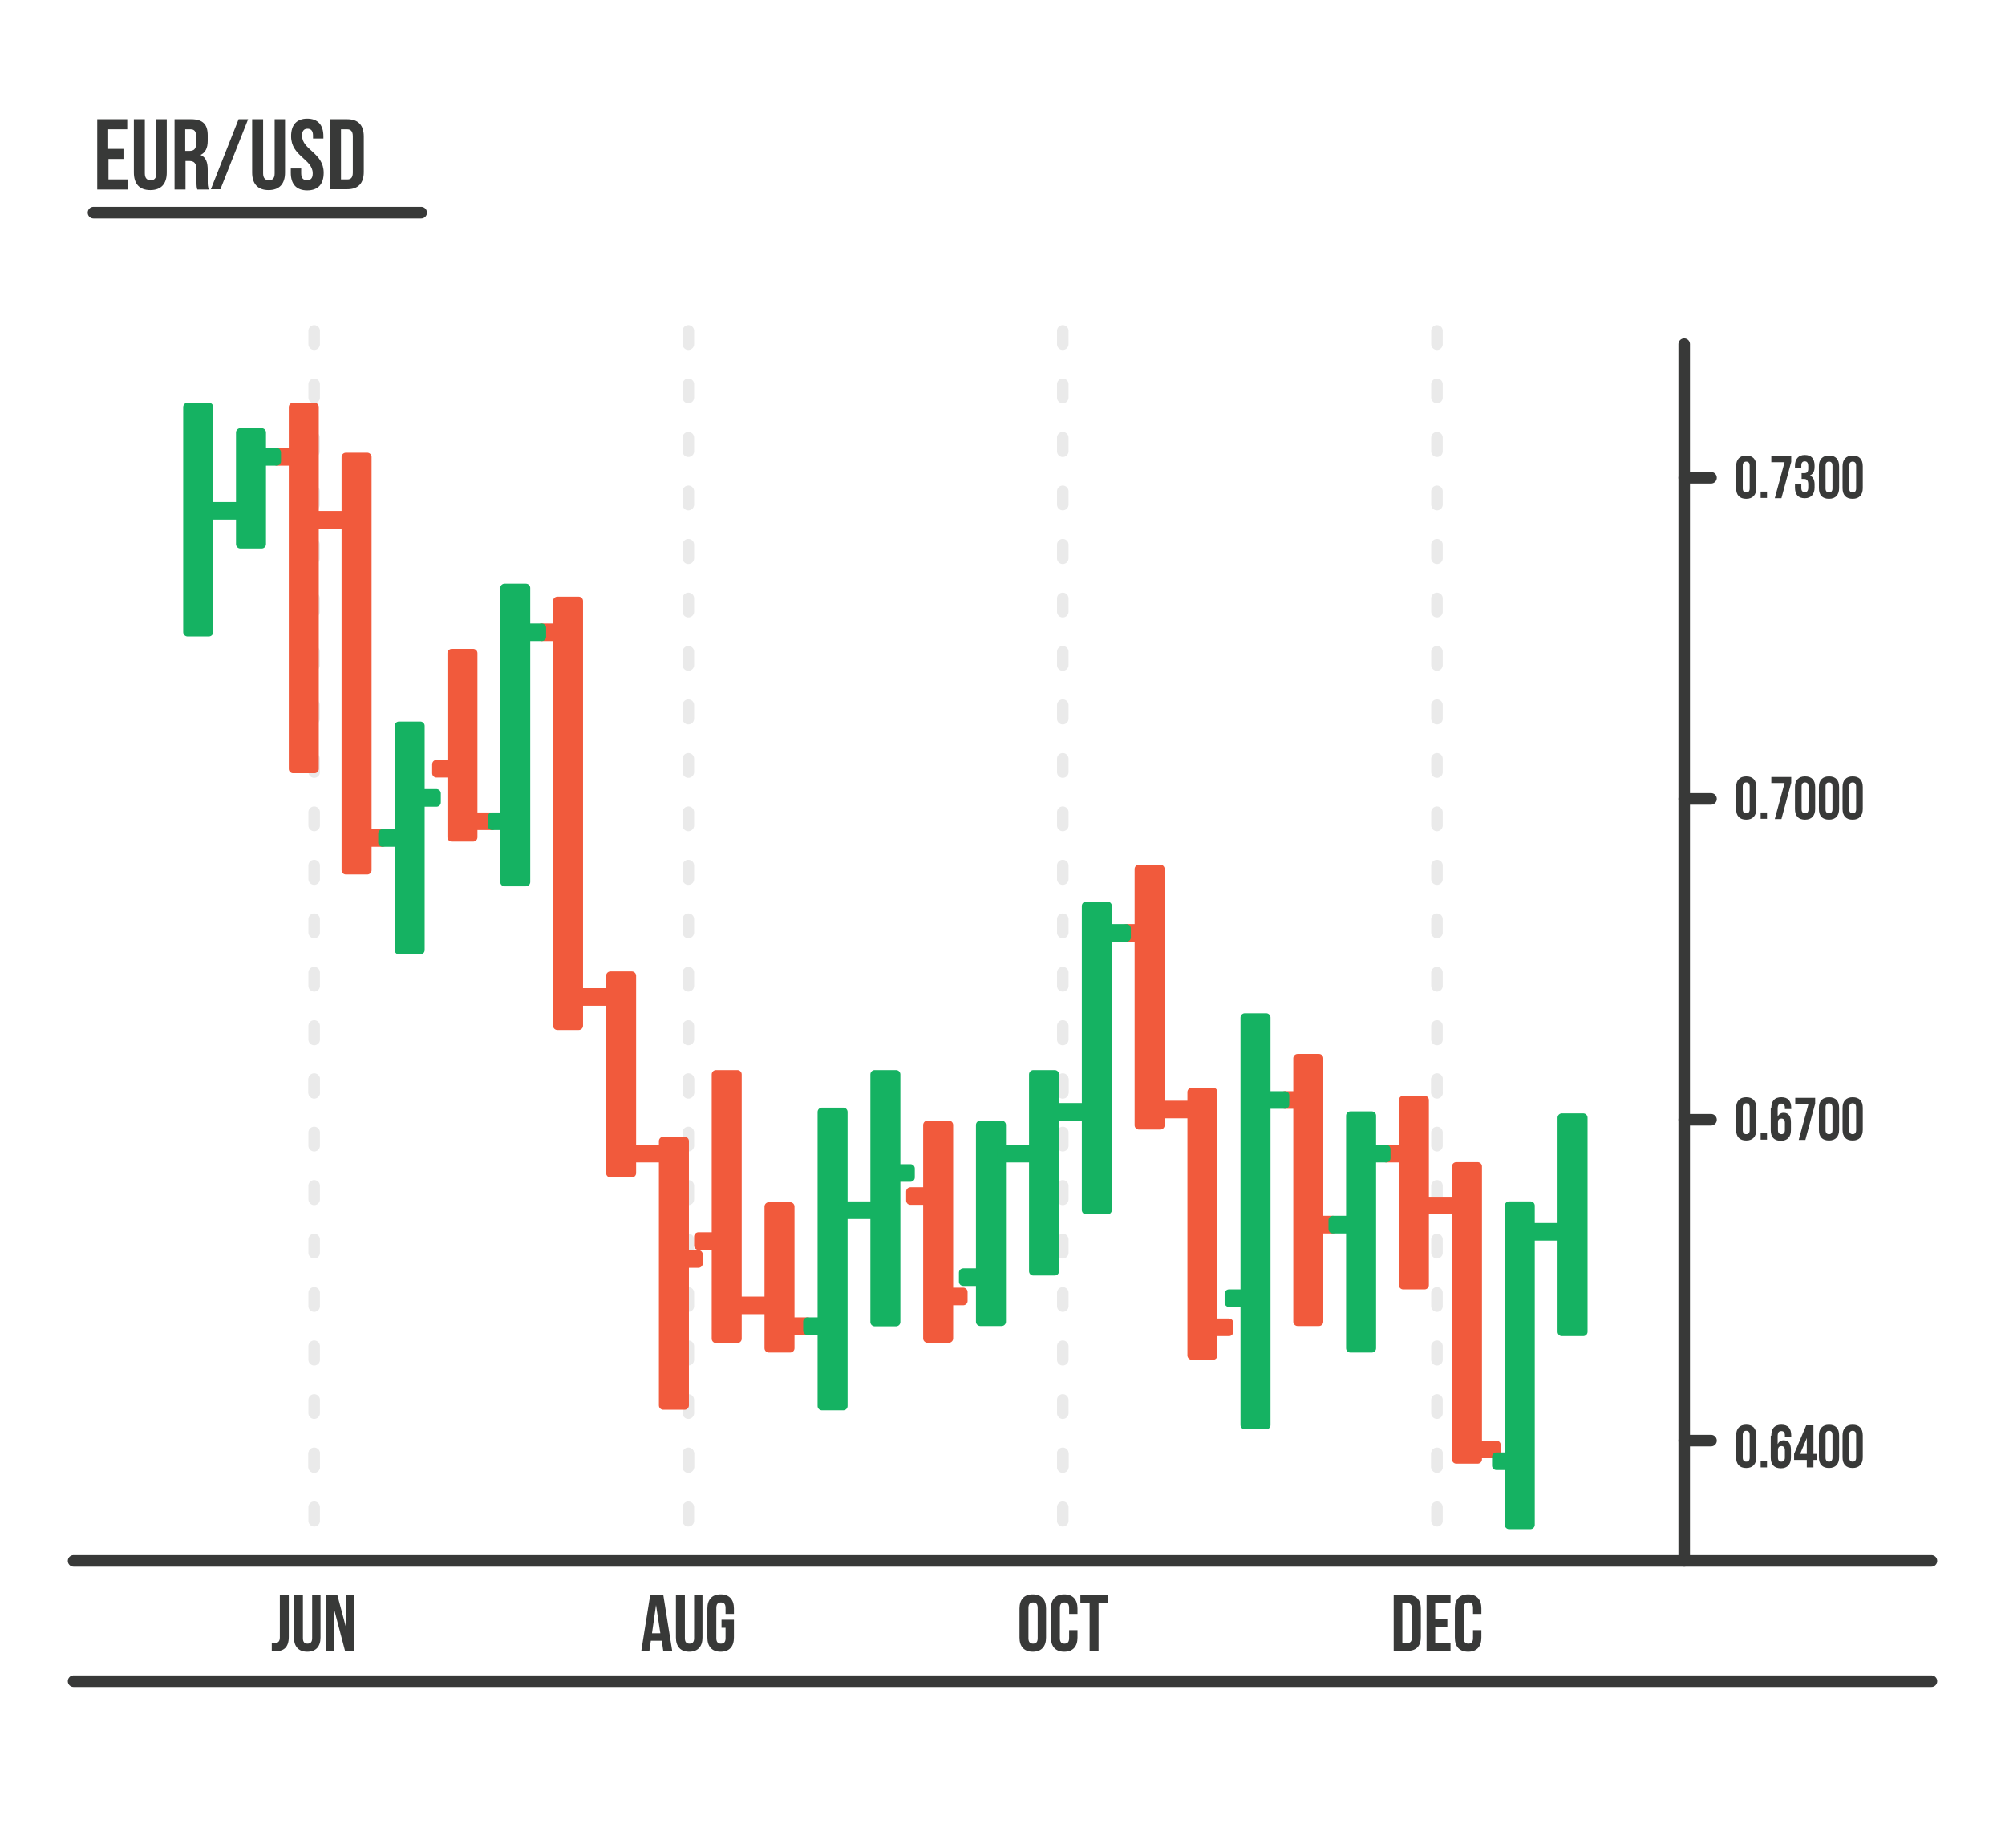 <svg id="Layer_1" xmlns="http://www.w3.org/2000/svg" viewBox="0 0 695 640.6" style="enable-background:new 0 0 695 640.6"><style>.st0{fill:#fff}.st1{fill:none;stroke:#eaeaea;stroke-width:4;stroke-linecap:round;stroke-linejoin:round;stroke-miterlimit:10}.st2{fill:#383938}.st3,.st4,.st5{fill:none;stroke:#383938;stroke-width:4;stroke-linecap:round;stroke-linejoin:round;stroke-miterlimit:10}.st4,.st5{fill:#f15a3c;stroke:#f15a3c;stroke-width:3}.st5{fill:#15b262;stroke:#15b262}</style><path id="XMLID_3067_" class="st0" d="M0 0h695v640.6H0z"/><g id="XMLID_2551_"><g id="XMLID_3185_"><path id="XMLID_3186_" class="st1" d="M498.1 527.1v-4.7"/></g><g id="XMLID_3183_"><path id="XMLID_3184_" class="st1" d="M498.1 508.5v-4.6"/></g><g id="XMLID_3080_"><path id="XMLID_3182_" class="st1" d="M498.1 378.8v-4.6"/></g><g id="XMLID_3077_"><path id="XMLID_3078_" class="st1" d="M498.1 360.3v-4.7"/></g><g id="XMLID_3075_"><path id="XMLID_3076_" class="st1" d="M498.1 341.7v-4.6"/></g><g id="XMLID_3073_"><path id="XMLID_3074_" class="st1" d="M498.1 323.2v-4.6"/></g><g id="XMLID_3071_"><path id="XMLID_3072_" class="st1" d="M498.1 304.7V300"/></g><g id="XMLID_2980_"><path id="XMLID_2981_" class="st1" d="M498.1 286.1v-4.6"/></g><g id="XMLID_2978_"><path id="XMLID_2979_" class="st1" d="M498.1 267.6V263"/></g><g id="XMLID_2976_"><path id="XMLID_2977_" class="st1" d="M498.1 249.1v-4.7"/></g><g id="XMLID_2974_"><path id="XMLID_2975_" class="st1" d="M498.1 230.5v-4.6"/></g><g id="XMLID_2972_"><path id="XMLID_2973_" class="st1" d="M498.1 212v-4.6"/></g><g id="XMLID_2970_"><path id="XMLID_2971_" class="st1" d="M498.1 193.5v-4.7"/></g><g id="XMLID_2968_"><path id="XMLID_2969_" class="st1" d="M498.1 174.9v-4.6"/></g><g id="XMLID_2966_"><path id="XMLID_2967_" class="st1" d="M498.1 156.4v-4.7"/></g><g id="XMLID_2964_"><path id="XMLID_2965_" class="st1" d="M498.1 137.8v-4.6"/></g><g id="XMLID_2962_"><path id="XMLID_2963_" class="st1" d="M498.1 119.3v-4.6"/></g><g id="XMLID_2960_"><path id="XMLID_2961_" class="st1" d="M498.1 508.3v-4.6"/></g><g id="XMLID_2958_"><path id="XMLID_2959_" class="st1" d="M498.1 489.8v-4.6"/></g><g id="XMLID_2956_"><path id="XMLID_2957_" class="st1" d="M498.1 471.3v-4.7"/></g><g id="XMLID_2560_"><path id="XMLID_2561_" class="st1" d="M498.1 452.7v-4.6"/></g><g id="XMLID_2558_"><path id="XMLID_2559_" class="st1" d="M498.1 434.2v-4.6"/></g><g id="XMLID_2556_"><path id="XMLID_2557_" class="st1" d="M498.1 415.7V411"/></g><g id="XMLID_2554_"><path id="XMLID_2555_" class="st1" d="M498.1 397.1v-4.6"/></g><g id="XMLID_2552_"><path id="XMLID_2553_" class="st1" d="M498.1 378.6V374"/></g></g><g id="XMLID_1924_"><g id="XMLID_3069_"><path id="XMLID_3070_" class="st1" d="M368.4 527.1v-4.7"/></g><g id="XMLID_3046_"><path id="XMLID_3047_" class="st1" d="M368.4 508.5v-4.6"/></g><g id="XMLID_3044_"><path id="XMLID_3045_" class="st1" d="M368.4 378.8v-4.6"/></g><g id="XMLID_3042_"><path id="XMLID_3043_" class="st1" d="M368.4 360.3v-4.7"/></g><g id="XMLID_3040_"><path id="XMLID_3041_" class="st1" d="M368.4 341.7v-4.6"/></g><g id="XMLID_3038_"><path id="XMLID_3039_" class="st1" d="M368.4 323.2v-4.6"/></g><g id="XMLID_3036_"><path id="XMLID_3037_" class="st1" d="M368.4 304.7V300"/></g><g id="XMLID_3034_"><path id="XMLID_3035_" class="st1" d="M368.4 286.1v-4.6"/></g><g id="XMLID_3032_"><path id="XMLID_3033_" class="st1" d="M368.4 267.6V263"/></g><g id="XMLID_3030_"><path id="XMLID_3031_" class="st1" d="M368.4 249.1v-4.7"/></g><g id="XMLID_3028_"><path id="XMLID_3029_" class="st1" d="M368.4 230.5v-4.6"/></g><g id="XMLID_3026_"><path id="XMLID_3027_" class="st1" d="M368.4 212v-4.6"/></g><g id="XMLID_3024_"><path id="XMLID_3025_" class="st1" d="M368.4 193.5v-4.7"/></g><g id="XMLID_3022_"><path id="XMLID_3023_" class="st1" d="M368.4 174.9v-4.6"/></g><g id="XMLID_3020_"><path id="XMLID_3021_" class="st1" d="M368.4 156.4v-4.7"/></g><g id="XMLID_3018_"><path id="XMLID_3019_" class="st1" d="M368.4 137.8v-4.6"/></g><g id="XMLID_2028_"><path id="XMLID_3017_" class="st1" d="M368.4 119.3v-4.6"/></g><g id="XMLID_2023_"><path id="XMLID_2026_" class="st1" d="M368.4 508.3v-4.6"/></g><g id="XMLID_2011_"><path id="XMLID_2020_" class="st1" d="M368.4 489.8v-4.6"/></g><g id="XMLID_1982_"><path id="XMLID_1983_" class="st1" d="M368.4 471.3v-4.7"/></g><g id="XMLID_1980_"><path id="XMLID_1981_" class="st1" d="M368.4 452.7v-4.6"/></g><g id="XMLID_1973_"><path id="XMLID_1977_" class="st1" d="M368.4 434.2v-4.6"/></g><g id="XMLID_1971_"><path id="XMLID_1972_" class="st1" d="M368.4 415.7V411"/></g><g id="XMLID_1927_"><path id="XMLID_1967_" class="st1" d="M368.4 397.1v-4.6"/></g><g id="XMLID_1925_"><path id="XMLID_1926_" class="st1" d="M368.4 378.6V374"/></g></g><path class="st2" d="M94.1 569.5h1.1c1 0 1.8-.4 1.8-1.9v-14.8h3.1v14.6c0 3.9-2.1 4.9-4.4 4.9-.6 0-1 0-1.5-.1v-2.7zM105 552.8v15c0 1.4.6 1.9 1.6 1.9s1.6-.5 1.6-1.9v-15h2.9v14.8c0 3.1-1.6 4.9-4.6 4.9s-4.6-1.8-4.6-4.9v-14.8h3.1zM115.9 558.1v14.1h-2.8v-19.5h3.8l3.1 11.6v-11.6h2.7v19.5h-3.1l-3.7-14.1zM233 572.2h-3.1l-.5-3.5h-3.8l-.5 3.5h-2.8l3.1-19.5h4.5l3.1 19.5zm-7-6.1h2.9l-1.5-9.8-1.4 9.8zM237.4 552.8v15c0 1.4.6 1.9 1.6 1.9s1.6-.5 1.6-1.9v-15h2.9v14.8c0 3.1-1.6 4.9-4.6 4.9s-4.6-1.8-4.6-4.9v-14.8h3.1zM250.1 561.4h4.3v6.2c0 3.1-1.6 4.9-4.6 4.9-3 0-4.6-1.8-4.6-4.9v-10.1c0-3.1 1.6-4.9 4.6-4.9 3 0 4.6 1.8 4.6 4.9v1.9h-2.9v-2.1c0-1.4-.6-1.9-1.6-1.9s-1.6.5-1.6 1.9v10.5c0 1.4.6 1.9 1.6 1.9s1.6-.5 1.6-1.9v-3.6h-1.4v-2.8zM353.4 557.5c0-3.1 1.6-4.9 4.6-4.9 3 0 4.6 1.8 4.6 4.9v10.1c0 3.1-1.6 4.9-4.6 4.9-3 0-4.6-1.8-4.6-4.9v-10.1zm3.1 10.3c0 1.4.6 1.9 1.6 1.9s1.6-.5 1.6-1.9v-10.5c0-1.4-.6-1.9-1.6-1.9s-1.6.5-1.6 1.9v10.5zM373.5 565v2.6c0 3.1-1.6 4.9-4.6 4.9-3 0-4.6-1.8-4.6-4.9v-10.1c0-3.1 1.6-4.9 4.6-4.9 3 0 4.6 1.8 4.6 4.9v1.9h-2.9v-2.1c0-1.4-.6-1.9-1.6-1.9s-1.6.5-1.6 1.9v10.5c0 1.4.6 1.9 1.6 1.9s1.6-.5 1.6-1.9V565h2.9zM374.5 552.8h9.5v2.8h-3.2v16.7h-3.1v-16.7h-3.2v-2.8zM483.1 552.8h4.8c3.1 0 4.6 1.7 4.6 4.8v9.8c0 3.1-1.5 4.8-4.6 4.8h-4.8v-19.4zm3 2.8v13.9h1.7c1 0 1.6-.5 1.6-1.9v-10.1c0-1.4-.6-1.9-1.6-1.9h-1.7zM497.5 561h4.2v2.8h-4.2v5.7h5.3v2.8h-8.3v-19.5h8.3v2.8h-5.3v5.4zM513.5 565v2.6c0 3.1-1.6 4.9-4.6 4.9-3 0-4.6-1.8-4.6-4.9v-10.1c0-3.1 1.6-4.9 4.6-4.9 3 0 4.6 1.8 4.6 4.9v1.9h-2.9v-2.1c0-1.4-.6-1.9-1.6-1.9s-1.6.5-1.6 1.9v10.5c0 1.4.6 1.9 1.6 1.9s1.6-.5 1.6-1.9V565h2.9zM601.8 497.5c0-2.3 1.2-3.7 3.5-3.7s3.5 1.3 3.5 3.7v7.6c0 2.3-1.2 3.7-3.5 3.7s-3.5-1.3-3.5-3.7v-7.6zm2.3 7.7c0 1 .5 1.4 1.2 1.4s1.2-.4 1.2-1.4v-7.9c0-1-.5-1.4-1.2-1.4s-1.2.4-1.2 1.4v7.9zM612.5 506.4v2.2h-2.2v-2.2h2.2zM614 497.6c0-2.5 1.1-3.8 3.5-3.8 2.3 0 3.4 1.3 3.4 3.7v.4h-2.2v-.5c0-1-.5-1.4-1.2-1.4-.8 0-1.3.4-1.3 1.8v2.7c.4-.8 1.1-1.3 2.1-1.3 1.7 0 2.5 1.2 2.5 3.3v2.7c0 2.3-1.2 3.7-3.5 3.7s-3.5-1.3-3.5-3.7v-7.6zm2.3 5v2.6c0 1 .5 1.4 1.2 1.4s1.2-.4 1.2-1.4v-2.6c0-1-.5-1.4-1.2-1.4s-1.2.4-1.2 1.4zM621.9 503.9l4.2-9.9h2.5v9.9h1.1v2.1h-1.1v2.6h-2.3V506h-4.4v-2.1zm4.4 0v-5.5l-2.3 5.5h2.3zM630.5 497.5c0-2.3 1.2-3.7 3.5-3.7s3.5 1.3 3.5 3.7v7.6c0 2.3-1.2 3.7-3.5 3.7s-3.5-1.3-3.5-3.7v-7.6zm2.3 7.7c0 1 .5 1.4 1.2 1.4s1.2-.4 1.2-1.4v-7.9c0-1-.5-1.4-1.2-1.4s-1.2.4-1.2 1.4v7.9zM638.7 497.5c0-2.3 1.2-3.7 3.5-3.7s3.5 1.3 3.5 3.7v7.6c0 2.3-1.2 3.7-3.5 3.7s-3.5-1.3-3.5-3.7v-7.6zm2.3 7.7c0 1 .5 1.4 1.2 1.4s1.2-.4 1.2-1.4v-7.9c0-1-.5-1.4-1.2-1.4s-1.2.4-1.2 1.4v7.9zM601.8 384c0-2.3 1.2-3.7 3.5-3.7s3.5 1.3 3.5 3.7v7.6c0 2.3-1.2 3.7-3.5 3.7s-3.5-1.3-3.5-3.7V384zm2.3 7.7c0 1 .5 1.4 1.2 1.4s1.2-.4 1.2-1.4v-7.9c0-1-.5-1.4-1.2-1.4s-1.2.4-1.2 1.4v7.9zM612.5 392.8v2.2h-2.2v-2.2h2.2zM614 384.1c0-2.5 1.1-3.8 3.5-3.8 2.3 0 3.4 1.3 3.4 3.7v.4h-2.2v-.5c0-1-.5-1.4-1.2-1.4-.8 0-1.3.4-1.3 1.8v2.7c.4-.8 1.1-1.3 2.1-1.3 1.7 0 2.5 1.2 2.5 3.3v2.7c0 2.3-1.2 3.7-3.5 3.7s-3.5-1.3-3.5-3.7v-7.6zm2.3 5v2.6c0 1 .5 1.4 1.2 1.4s1.2-.4 1.2-1.4v-2.6c0-1-.5-1.4-1.2-1.4s-1.2.3-1.2 1.4zM629.2 380.5v2l-3.4 12.6h-2.3l3.4-12.5h-4.6v-2.1h6.9zM630.5 384c0-2.3 1.2-3.7 3.5-3.7s3.5 1.3 3.5 3.7v7.6c0 2.3-1.2 3.7-3.5 3.7s-3.5-1.3-3.5-3.7V384zm2.3 7.7c0 1 .5 1.4 1.2 1.4s1.2-.4 1.2-1.4v-7.9c0-1-.5-1.4-1.2-1.4s-1.2.4-1.2 1.4v7.9zM638.7 384c0-2.3 1.2-3.7 3.5-3.7s3.5 1.3 3.5 3.7v7.6c0 2.3-1.2 3.7-3.5 3.7s-3.5-1.3-3.5-3.7V384zm2.3 7.7c0 1 .5 1.4 1.2 1.4s1.2-.4 1.2-1.4v-7.9c0-1-.5-1.4-1.2-1.4s-1.2.4-1.2 1.4v7.9z"/><g><path class="st2" d="M601.8 272.8c0-2.3 1.2-3.7 3.5-3.7s3.5 1.3 3.5 3.7v7.6c0 2.3-1.2 3.7-3.5 3.7s-3.5-1.3-3.5-3.7v-7.6zm2.3 7.7c0 1 .5 1.4 1.2 1.4s1.2-.4 1.2-1.4v-7.9c0-1-.5-1.4-1.2-1.4s-1.2.4-1.2 1.4v7.9zM612.5 281.6v2.2h-2.2v-2.2h2.2zM620.9 269.3v2l-3.4 12.6h-2.3l3.4-12.5H614v-2.1h6.9zM622.2 272.8c0-2.3 1.2-3.7 3.5-3.7s3.5 1.3 3.5 3.7v7.6c0 2.3-1.2 3.7-3.5 3.7s-3.5-1.3-3.5-3.7v-7.6zm2.3 7.7c0 1 .5 1.4 1.2 1.4s1.2-.4 1.2-1.4v-7.9c0-1-.5-1.4-1.2-1.4s-1.2.4-1.2 1.4v7.9zM630.5 272.8c0-2.3 1.2-3.7 3.5-3.7s3.5 1.3 3.5 3.7v7.6c0 2.3-1.2 3.7-3.5 3.7s-3.5-1.3-3.5-3.7v-7.6zm2.3 7.7c0 1 .5 1.4 1.2 1.4s1.2-.4 1.2-1.4v-7.9c0-1-.5-1.4-1.2-1.4s-1.2.4-1.2 1.4v7.9zM638.7 272.8c0-2.3 1.2-3.7 3.5-3.7s3.5 1.3 3.5 3.7v7.6c0 2.3-1.2 3.7-3.5 3.7s-3.5-1.3-3.5-3.7v-7.6zm2.3 7.7c0 1 .5 1.4 1.2 1.4s1.2-.4 1.2-1.4v-7.9c0-1-.5-1.4-1.2-1.4s-1.2.4-1.2 1.4v7.9z"/></g><g><path class="st2" d="M601.8 161.6c0-2.3 1.2-3.7 3.5-3.7s3.5 1.3 3.5 3.7v7.6c0 2.3-1.2 3.7-3.5 3.7s-3.5-1.3-3.5-3.7v-7.6zm2.3 7.7c0 1 .5 1.4 1.2 1.4s1.2-.4 1.2-1.4v-7.9c0-1-.5-1.4-1.2-1.4s-1.2.4-1.2 1.4v7.9zM612.5 170.4v2.2h-2.2v-2.2h2.2zM620.9 158.1v2l-3.4 12.6h-2.3l3.4-12.5H614v-2.1h6.9zM626.8 161.6c0-1.3-.5-1.7-1.2-1.7s-1.2.4-1.2 1.4v.9h-2.2v-.8c0-2.3 1.2-3.7 3.4-3.7 2.3 0 3.4 1.3 3.4 3.7v.4c0 1.6-.5 2.5-1.6 3 1.1.5 1.6 1.6 1.6 3.1v1.1c0 2.3-1.2 3.7-3.4 3.7-2.3 0-3.4-1.3-3.4-3.7v-1.2h2.2v1.4c0 1 .5 1.4 1.2 1.4s1.2-.4 1.2-1.6v-1.1c0-1.4-.5-1.9-1.5-1.9h-.8v-2h.9c.9 0 1.4-.4 1.4-1.5v-.9zM630.5 161.6c0-2.3 1.2-3.7 3.5-3.7s3.5 1.3 3.5 3.7v7.6c0 2.3-1.2 3.7-3.5 3.7s-3.5-1.3-3.5-3.7v-7.6zm2.3 7.7c0 1 .5 1.4 1.2 1.4s1.2-.4 1.2-1.4v-7.9c0-1-.5-1.4-1.2-1.4s-1.2.4-1.2 1.4v7.9zM638.7 161.6c0-2.3 1.2-3.7 3.5-3.7s3.5 1.3 3.5 3.7v7.6c0 2.3-1.2 3.7-3.5 3.7s-3.5-1.3-3.5-3.7v-7.6zm2.3 7.7c0 1 .5 1.4 1.2 1.4s1.2-.4 1.2-1.4v-7.9c0-1-.5-1.4-1.2-1.4s-1.2.4-1.2 1.4v7.9z"/></g><path id="XMLID_3049_" class="st3" d="M25.5 541h644"/><path id="XMLID_3048_" class="st3" d="M25.5 582.7h644"/><g id="XMLID_2982_"><g id="XMLID_3015_"><path id="XMLID_3016_" class="st1" d="M238.6 527.1v-4.7"/></g><g id="XMLID_3013_"><path id="XMLID_3014_" class="st1" d="M238.6 508.5v-4.6"/></g><g id="XMLID_3011_"><path id="XMLID_3012_" class="st1" d="M238.6 378.8v-4.6"/></g><g id="XMLID_3009_"><path id="XMLID_3010_" class="st1" d="M238.6 360.3v-4.7"/></g><g id="XMLID_3007_"><path id="XMLID_3008_" class="st1" d="M238.6 341.7v-4.6"/></g><g id="XMLID_3005_"><path id="XMLID_3006_" class="st1" d="M238.6 323.2v-4.6"/></g><g id="XMLID_3003_"><path id="XMLID_3004_" class="st1" d="M238.6 304.7V300"/></g><g id="XMLID_3001_"><path id="XMLID_3002_" class="st1" d="M238.6 286.1v-4.6"/></g><g id="XMLID_2999_"><path id="XMLID_3000_" class="st1" d="M238.6 267.6V263"/></g><g id="XMLID_2997_"><path id="XMLID_2998_" class="st1" d="M238.6 249.1v-4.7"/></g><g id="XMLID_2995_"><path id="XMLID_2996_" class="st1" d="M238.6 230.5v-4.6"/></g><g id="XMLID_2993_"><path id="XMLID_2994_" class="st1" d="M238.6 212v-4.6"/></g><g id="XMLID_2991_"><path id="XMLID_2992_" class="st1" d="M238.6 193.5v-4.7"/></g><g id="XMLID_2989_"><path id="XMLID_2990_" class="st1" d="M238.6 174.9v-4.6"/></g><g id="XMLID_2987_"><path id="XMLID_2988_" class="st1" d="M238.6 156.4v-4.7"/></g><g id="XMLID_2985_"><path id="XMLID_2986_" class="st1" d="M238.6 137.8v-4.6"/></g><g id="XMLID_2983_"><path id="XMLID_2984_" class="st1" d="M238.6 119.3v-4.6"/></g><g id="XMLID_1758_"><path id="XMLID_1760_" class="st1" d="M238.6 508.3v-4.6"/></g><g id="XMLID_1756_"><path id="XMLID_1757_" class="st1" d="M238.6 489.8v-4.6"/></g><g id="XMLID_1750_"><path id="XMLID_1753_" class="st1" d="M238.6 471.3v-4.7"/></g><g id="XMLID_1744_"><path id="XMLID_1747_" class="st1" d="M238.6 452.7v-4.6"/></g><g id="XMLID_1738_"><path id="XMLID_1741_" class="st1" d="M238.6 434.2v-4.6"/></g><g id="XMLID_1730_"><path id="XMLID_1733_" class="st1" d="M238.6 415.7V411"/></g><g id="XMLID_1722_"><path id="XMLID_1728_" class="st1" d="M238.6 397.1v-4.6"/></g><g id="XMLID_418_"><path id="XMLID_1056_" class="st1" d="M238.6 378.6V374"/></g></g><g id="XMLID_1761_"><g id="XMLID_1922_"><path id="XMLID_1923_" class="st1" d="M108.9 527.1v-4.7"/></g><g id="XMLID_1920_"><path id="XMLID_1921_" class="st1" d="M108.9 508.5v-4.6"/></g><g id="XMLID_1916_"><path id="XMLID_1919_" class="st1" d="M108.9 378.8v-4.6"/></g><g id="XMLID_1898_"><path id="XMLID_1900_" class="st1" d="M108.9 360.3v-4.7"/></g><g id="XMLID_1891_"><path id="XMLID_1894_" class="st1" d="M108.9 341.7v-4.6"/></g><g id="XMLID_1882_"><path id="XMLID_1888_" class="st1" d="M108.9 323.2v-4.6"/></g><g id="XMLID_1845_"><path id="XMLID_1846_" class="st1" d="M108.9 304.7V300"/></g><g id="XMLID_1842_"><path id="XMLID_1844_" class="st1" d="M108.9 286.1v-4.6"/></g><g id="XMLID_1840_"><path id="XMLID_1841_" class="st1" d="M108.9 267.6V263"/></g><g id="XMLID_1838_"><path id="XMLID_1839_" class="st1" d="M108.9 249.1v-4.7"/></g><g id="XMLID_1836_"><path id="XMLID_1837_" class="st1" d="M108.9 230.5v-4.6"/></g><g id="XMLID_1834_"><path id="XMLID_1835_" class="st1" d="M108.9 212v-4.6"/></g><g id="XMLID_1831_"><path id="XMLID_1832_" class="st1" d="M108.9 193.5v-4.7"/></g><g id="XMLID_1828_"><path id="XMLID_1829_" class="st1" d="M108.9 174.9v-4.6"/></g><g id="XMLID_1825_"><path id="XMLID_1826_" class="st1" d="M108.9 156.4v-4.7"/></g><g id="XMLID_1818_"><path id="XMLID_1823_" class="st1" d="M108.9 137.8v-4.6"/></g><g id="XMLID_1815_"><path id="XMLID_1816_" class="st1" d="M108.9 119.3v-4.6"/></g><g id="XMLID_1810_"><path id="XMLID_1814_" class="st1" d="M108.9 508.3v-4.6"/></g><g id="XMLID_1791_"><path id="XMLID_1793_" class="st1" d="M108.9 489.8v-4.6"/></g><g id="XMLID_1785_"><path id="XMLID_1786_" class="st1" d="M108.9 471.3v-4.7"/></g><g id="XMLID_1782_"><path id="XMLID_1783_" class="st1" d="M108.9 452.7v-4.6"/></g><g id="XMLID_1780_"><path id="XMLID_1781_" class="st1" d="M108.9 434.2v-4.6"/></g><g id="XMLID_1778_"><path id="XMLID_1779_" class="st1" d="M108.9 415.7V411"/></g><g id="XMLID_1774_"><path id="XMLID_1776_" class="st1" d="M108.9 397.1v-4.6"/></g><g id="XMLID_1762_"><path id="XMLID_1763_" class="st1" d="M108.9 378.6V374"/></g></g><path id="XMLID_2035_" class="st3" d="M583.8 541V119.3"/><path id="XMLID_2034_" class="st3" d="M583.8 499.3h9.3"/><path id="XMLID_2032_" class="st3" d="M583.8 388.1h9.3"/><path id="XMLID_2030_" class="st3" d="M583.8 276.9h9.3"/><path id="XMLID_2029_" class="st3" d="M583.8 165.6h9.3"/><g><path class="st2" d="M37.6 51.6h5.2v3.5h-5.2v7.1h6.6v3.5H33.7V41.3h10.4v3.5h-6.6v6.8zM50.2 41.3v18.8c0 1.7.8 2.4 2 2.4s2-.6 2-2.4V41.3h3.6v18.5c0 3.9-1.9 6.1-5.7 6.1s-5.7-2.2-5.7-6.1V41.3h3.8zM68.4 65.7c-.2-.6-.3-1-.3-3v-3.8c0-2.3-.8-3.1-2.5-3.1h-1.3v9.9h-3.8V41.3h5.8c4 0 5.7 1.8 5.7 5.6v1.9c0 2.5-.8 4.1-2.5 4.9 1.9.8 2.5 2.6 2.5 5.2v3.8c0 1.2 0 2 .4 3h-4zm-4.2-20.9v7.5h1.5c1.4 0 2.3-.6 2.3-2.6v-2.4c0-1.7-.6-2.5-1.9-2.5h-1.9zM82.7 41.3H86l-9.6 24.3h-3.3l9.6-24.3zM91.2 41.3v18.8c0 1.7.8 2.4 2 2.4s2-.6 2-2.4V41.3h3.6v18.5c0 3.9-1.9 6.1-5.7 6.1s-5.7-2.2-5.7-6.1V41.3h3.8zM106.5 41.1c3.7 0 5.6 2.2 5.6 6.1v.8h-3.6v-1c0-1.7-.7-2.4-1.9-2.4s-1.9.7-1.9 2.4c0 5 7.5 5.9 7.5 12.9 0 3.9-1.9 6.1-5.7 6.1s-5.7-2.2-5.7-6.1v-1.5h3.6v1.7c0 1.7.8 2.4 2 2.4s2-.6 2-2.4c0-5-7.5-5.9-7.5-12.9 0-3.9 1.9-6.1 5.6-6.1zM114.4 41.3h6c3.8 0 5.7 2.1 5.7 6v12.3c0 3.9-1.9 6-5.7 6h-6V41.3zm3.8 3.5v17.4h2.2c1.2 0 1.9-.6 1.9-2.4V47.2c0-1.7-.7-2.4-1.9-2.4h-2.2z"/></g><path class="st3" d="M32.4 73.7H146"/><g><path class="st4" d="M101.6 141.1h7.4v125.4h-7.4zM119.9 158.4h7.4v143.2h-7.4zM156.6 226.4h7.4v63.8h-7.4zM321.5 389.9h7.4v74h-7.4zM394.8 301.2h7.4V390h-7.4zM413.1 378.5h7.4v91.3h-7.4zM449.8 366.8h7.4v91.3h-7.4zM486.4 381.3h7.4v64.1h-7.4zM504.8 404.3h7.4v101.5h-7.4zM211.6 338.2h7.4v68.4h-7.4zM266.5 418.2h7.4v49.1h-7.4zM229.9 395.5h7.4v91.6h-7.4zM248.2 372.4h7.4V464h-7.4zM193.2 208.3h7.4v147.2h-7.4z"/><path class="st5" d="M83.3 149.9h7.4v38.7h-7.4zM138.3 251.6h7.4v77.7h-7.4zM174.9 203.8h7.4v101.9h-7.4zM284.9 385.4h7.4v101.9h-7.4zM303.2 372.4h7.4v85.8h-7.4zM339.8 389.9h7.4v68.2h-7.4zM358.2 372.4h7.4v68.2h-7.4zM376.5 314h7.4v105.4h-7.4zM468.1 386.7h7.4v80.6h-7.4zM523.1 417.9h7.4v110.6h-7.4zM541.4 387.4h7.4v74.2h-7.4zM431.5 352.7h7.4v141.2h-7.4zM65 141.1h7.4v78H65z"/><path class="st5" d="M72.4 175.5h10.9v3.1H72.4zM292.1 417.9H303v3.1h-10.9zM347.2 398.3h10.9v3.1h-10.9zM365.5 383.8h10.9v3.1h-10.9zM530.5 425.4h10.9v3.1h-10.9z"/><path class="st4" d="M109 178.6h10.9v3.1H109zM401.9 383h10.9v3.1h-10.9zM200.6 344h10.9v3.1h-10.9zM218.9 398.3h10.9v3.1h-10.9zM493.8 416.3h10.9v3.1h-10.9zM255.6 450.9h10.9v3.1h-10.9zM126 288.9h6.6v3.1H126z"/><path class="st5" d="M132.6 288.9h6.6v3.1h-6.6z"/><path class="st4" d="M164 283.1h6.6v3.1H164z"/><path class="st5" d="M170.6 283.1h6.6v3.1h-6.6z"/><path class="st4" d="M455.4 422.9h6.6v3.1h-6.6z"/><path class="st5" d="M462 422.9h6.6v3.1H462z"/><path class="st4" d="M480.5 398.3h6.6v3.1h-6.6z"/><path class="st5" d="M473.9 398.3h6.6v3.1h-6.6z"/><path class="st4" d="M327.3 447.8h6.6v3.1h-6.6z"/><path class="st5" d="M333.9 441.1h6.6v3.1h-6.6z"/><path class="st4" d="M512.1 500.8h6.6v3.1h-6.6z"/><path class="st5" d="M518.7 504.9h6.6v3.1h-6.6z"/><path class="st4" d="M273.3 458.1h6.6v3.1h-6.6z"/><path class="st5" d="M279.9 458.1h6.6v3.1h-6.6z"/><path class="st4" d="M96 156.8h6.6v3.1H96z"/><path class="st5" d="M89.3 156.8h6.6v3.1h-6.6z"/><g><path class="st4" d="M187.8 217.6h6.6v3.1h-6.6z"/><path class="st5" d="M181.2 217.6h6.6v3.1h-6.6z"/></g><g><path class="st4" d="M390.5 321.8h6.6v3.1h-6.6z"/><path class="st5" d="M383.9 321.8h6.6v3.1h-6.6z"/></g><g><path class="st4" d="M445.4 379.7h6.6v3.1h-6.6z"/><path class="st5" d="M438.8 379.7h6.6v3.1h-6.6z"/></g><g><path class="st4" d="M315.6 413h6.6v3.1h-6.6z"/><path class="st5" d="M309 405h6.6v3.1H309z"/></g><g><path class="st4" d="M242.1 428.6h6.6v3.1h-6.6z"/></g><g><path class="st4" d="M235.5 434.8h6.6v3.1h-6.6z"/></g><g><path class="st4" d="M151.3 264.9h6.6v3.1h-6.6z"/><path class="st5" d="M144.7 275h6.6v3.1h-6.6z"/></g><g><path class="st4" d="M419.4 458.5h6.6v3.1h-6.6z"/><path class="st5" d="M426 448.4h6.6v3.1H426z"/></g></g></svg>